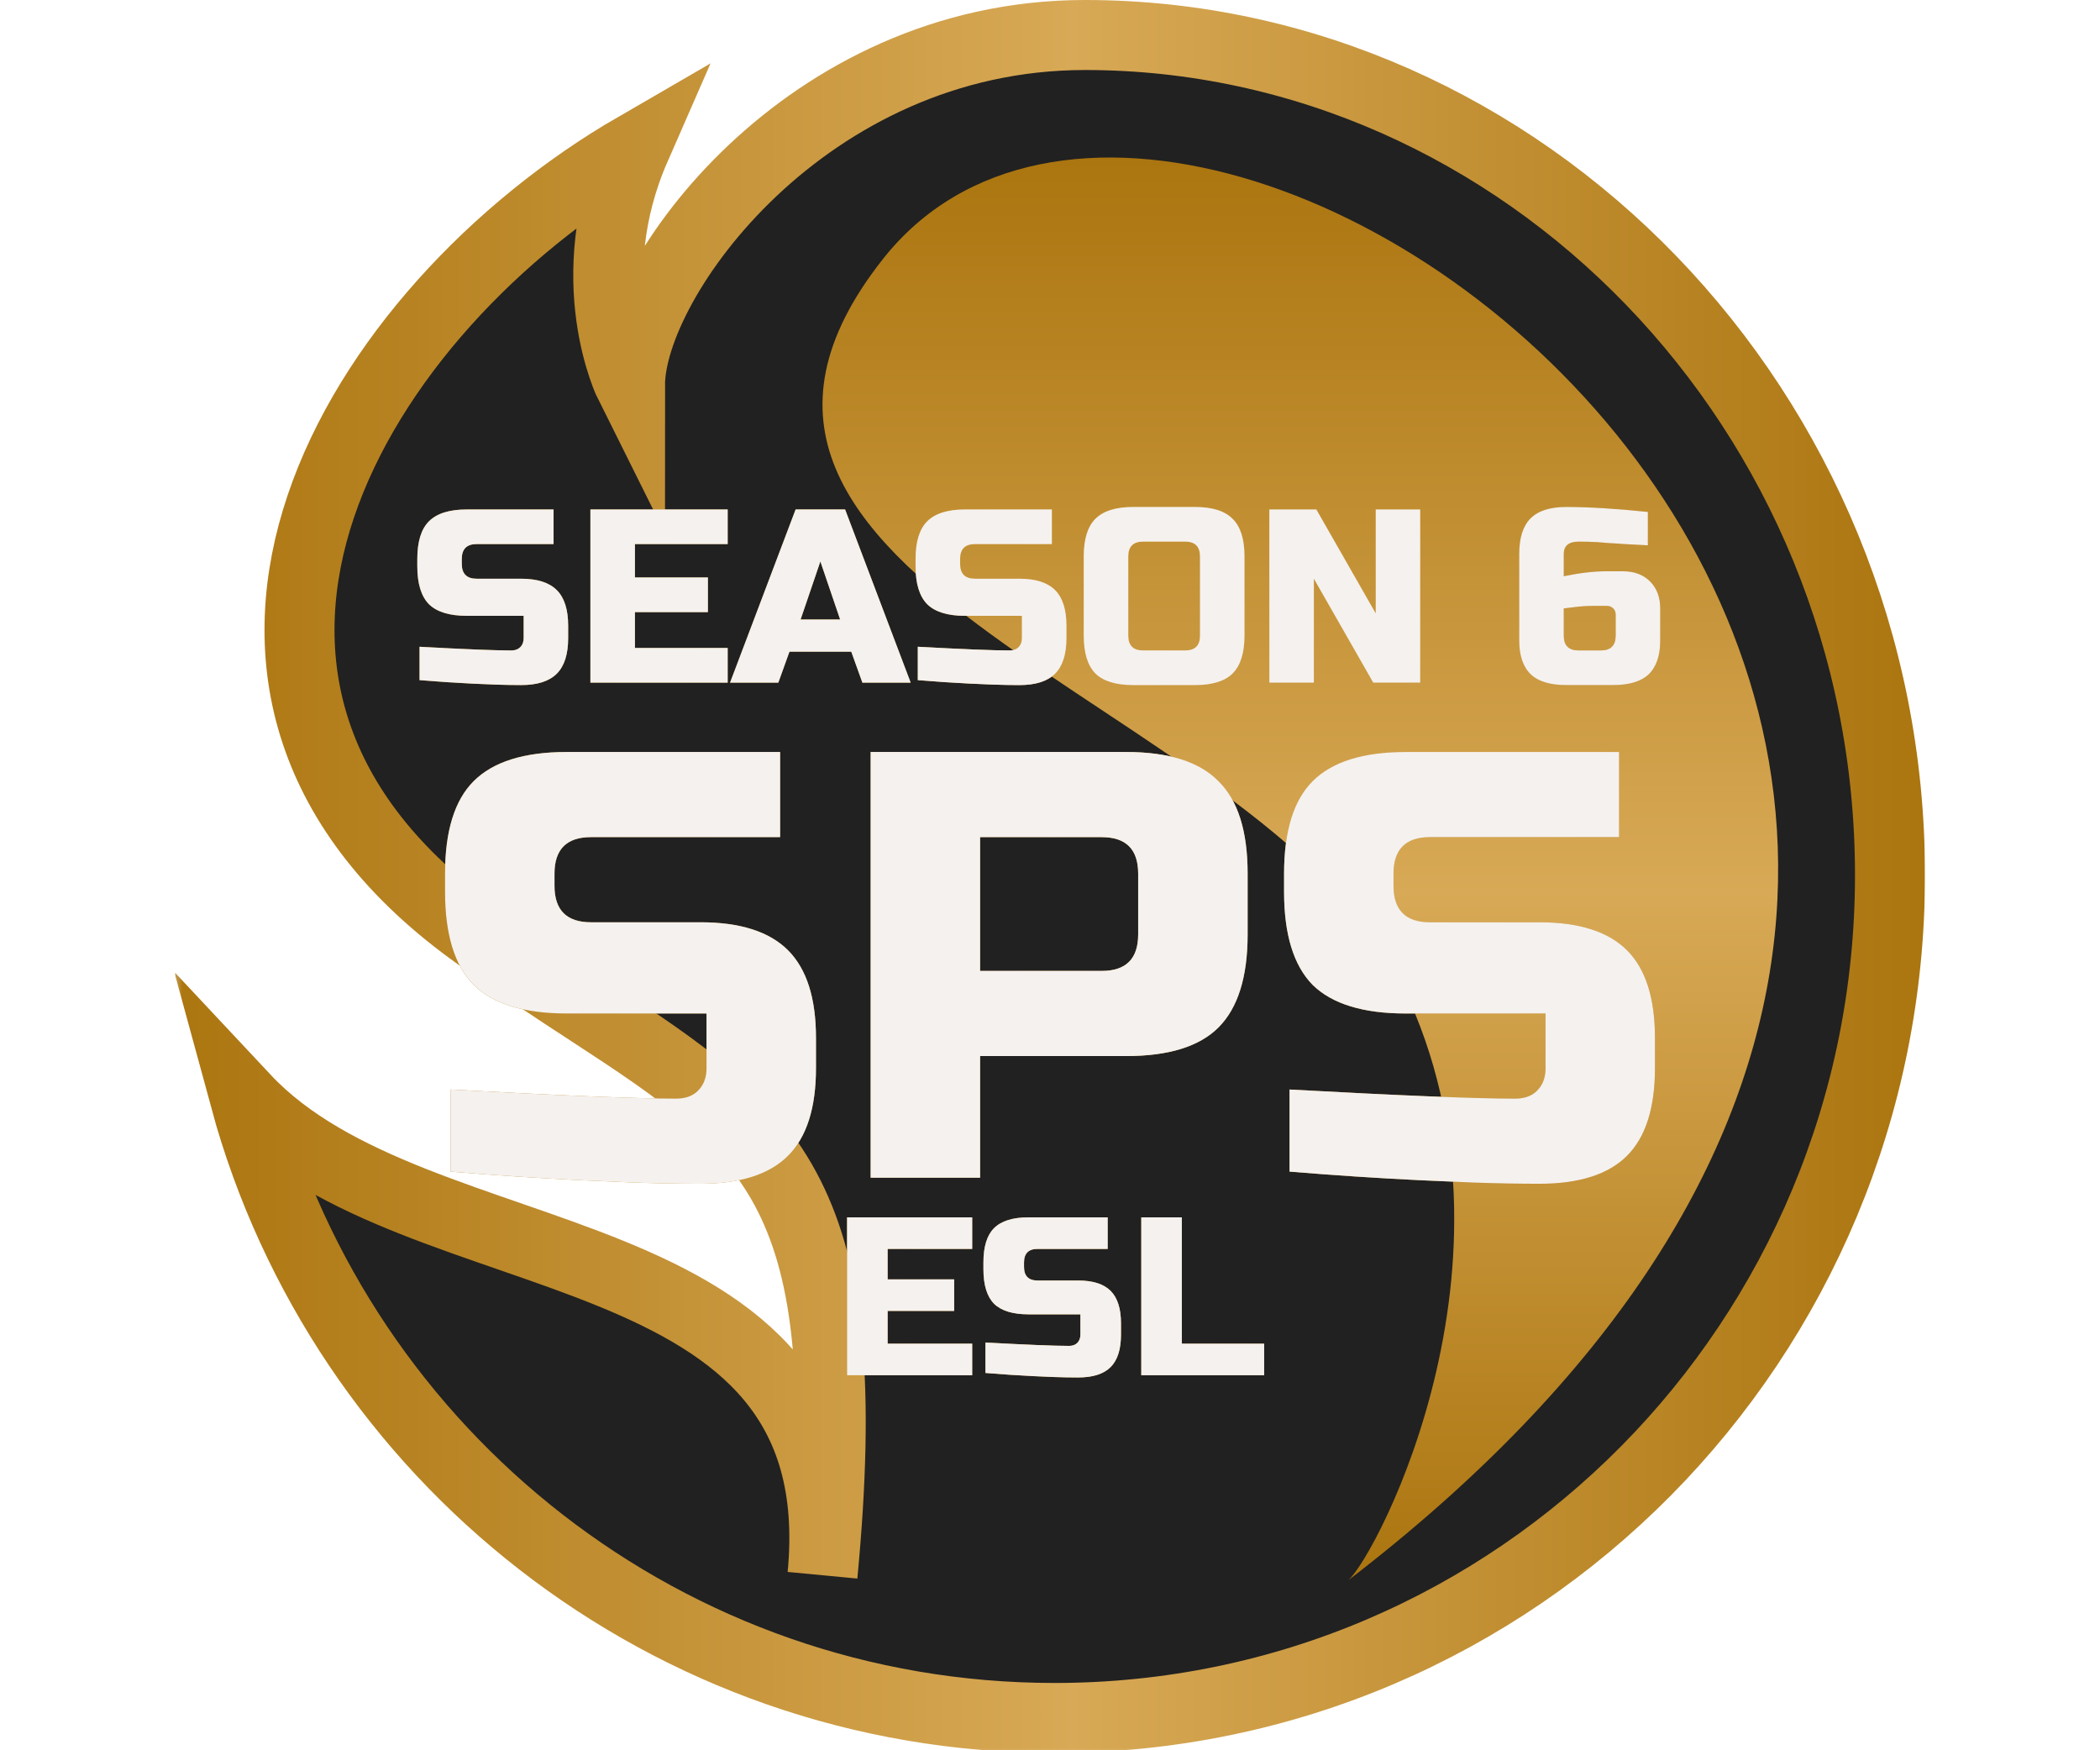 <svg width="84" height="70" viewBox="0 0 84 70" fill="none" xmlns="http://www.w3.org/2000/svg">
<g id="sps6">
<g id="SPS-ESL" clip-path="url(#clip0_114_4594)">
<g id="Subtract">
<mask id="path-1-outside-1_114_4594" maskUnits="userSpaceOnUse" x="6.8" y="-0.6" width="71" height="71" fill="black">
<rect fill="white" x="6.8" y="-0.6" width="71" height="71"/>
<path d="M25.2 15.4C25.2 15.4 23.1 11.2 25.426 5.887C14.243 12.36 5.23 27.259 18.83 37.21C20.545 38.465 22.159 39.517 23.65 40.489C30.964 45.256 34.35 47.757 32.9 63C34.246 48.856 16.731 51.338 9.8 43.938C13.686 58.214 26.711 68.708 42.18 68.708C60.715 68.708 75.6 53.586 75.6 35C75.6 16.413 60.9 1.4 43.4 1.4C32.2 1.4 25.2 11.2 25.2 15.4Z"/>
</mask>
<path d="M25.2 15.4C25.2 15.4 23.1 11.2 25.426 5.887C14.243 12.36 5.23 27.259 18.83 37.21C20.545 38.465 22.159 39.517 23.65 40.489C30.964 45.256 34.35 47.757 32.9 63C34.246 48.856 16.731 51.338 9.8 43.938C13.686 58.214 26.711 68.708 42.18 68.708C60.715 68.708 75.6 53.586 75.6 35C75.6 16.413 60.9 1.4 43.4 1.4C32.2 1.4 25.2 11.2 25.2 15.4Z" fill="#212121"/>
<path d="M25.2 15.4C25.2 15.4 23.1 11.2 25.426 5.887C14.243 12.36 5.23 27.259 18.83 37.21C20.545 38.465 22.159 39.517 23.65 40.489C30.964 45.256 34.35 47.757 32.9 63C34.246 48.856 16.731 51.338 9.8 43.938C13.686 58.214 26.711 68.708 42.18 68.708C60.715 68.708 75.6 53.586 75.6 35C75.6 16.413 60.9 1.4 43.4 1.4C32.2 1.4 25.2 11.2 25.2 15.4Z" stroke="url(#paint0_linear_114_4594)" stroke-width="2.8" stroke-miterlimit="16" mask="url(#path-1-outside-1_114_4594)"/>
</g>
<path id="Vector 224" d="M53.926 63.204C53.91 63.217 53.896 63.228 53.883 63.237C53.897 63.226 53.911 63.215 53.926 63.204C55.066 62.233 61.526 49.964 55.896 39.006C50.191 27.901 25.105 23.293 35.318 10.358C48.29 -6.071 96.473 30.568 53.926 63.204Z" fill="url(#paint1_linear_114_4594)"/>
<g id="Group 156">
<g id="SPS" filter="url(#filter0_f_114_4594)">
<path d="M18.021 43.574C22.464 43.817 25.472 43.938 27.045 43.938C27.418 43.938 27.709 43.833 27.92 43.622C28.147 43.395 28.261 43.095 28.261 42.722V40.533H22.667C20.964 40.533 19.724 40.152 18.946 39.39C18.183 38.612 17.802 37.371 17.802 35.669V34.939C17.802 33.237 18.183 32.005 18.946 31.242C19.724 30.464 20.964 30.075 22.667 30.075H31.204V33.48H23.64C22.667 33.48 22.18 33.967 22.18 34.939V35.426C22.18 36.399 22.667 36.885 23.64 36.885H28.017C29.607 36.885 30.774 37.258 31.52 38.004C32.266 38.75 32.639 39.917 32.639 41.506V42.722C32.639 44.311 32.266 45.479 31.52 46.224C30.774 46.97 29.607 47.343 28.017 47.343C27.191 47.343 26.315 47.327 25.391 47.295L23.153 47.197C21.499 47.116 19.789 47.003 18.021 46.857V43.574ZM34.826 30.075H45.041C46.743 30.075 47.975 30.464 48.737 31.242C49.516 32.005 49.905 33.237 49.905 34.939V37.371C49.905 39.074 49.516 40.314 48.737 41.093C47.975 41.855 46.743 42.236 45.041 42.236H39.203V47.1H34.826V30.075ZM45.527 34.939C45.527 33.967 45.041 33.48 44.068 33.48H39.203V38.831H44.068C45.041 38.831 45.527 38.344 45.527 37.371V34.939ZM51.582 43.574C56.025 43.817 59.033 43.938 60.605 43.938C60.978 43.938 61.27 43.833 61.481 43.622C61.708 43.395 61.822 43.095 61.822 42.722V40.533H56.228C54.525 40.533 53.285 40.152 52.506 39.39C51.744 38.612 51.363 37.371 51.363 35.669V34.939C51.363 33.237 51.744 32.005 52.506 31.242C53.285 30.464 54.525 30.075 56.228 30.075H64.764V33.48H57.2C56.228 33.48 55.741 33.967 55.741 34.939V35.426C55.741 36.399 56.228 36.885 57.2 36.885H61.578C63.167 36.885 64.335 37.258 65.081 38.004C65.826 38.75 66.199 39.917 66.199 41.506V42.722C66.199 44.311 65.826 45.479 65.081 46.224C64.335 46.97 63.167 47.343 61.578 47.343C60.751 47.343 59.876 47.327 58.952 47.295L56.714 47.197C55.06 47.116 53.35 47.003 51.582 46.857V43.574Z" fill="url(#paint2_linear_114_4594)"/>
</g>
<path id="SPS_2" d="M18.021 43.574C22.464 43.817 25.472 43.938 27.045 43.938C27.418 43.938 27.709 43.833 27.92 43.622C28.147 43.395 28.261 43.095 28.261 42.722V40.533H22.667C20.964 40.533 19.724 40.152 18.946 39.39C18.183 38.612 17.802 37.371 17.802 35.669V34.939C17.802 33.237 18.183 32.005 18.946 31.242C19.724 30.464 20.964 30.075 22.667 30.075H31.204V33.48H23.64C22.667 33.48 22.18 33.967 22.18 34.939V35.426C22.18 36.399 22.667 36.885 23.64 36.885H28.017C29.607 36.885 30.774 37.258 31.52 38.004C32.266 38.75 32.639 39.917 32.639 41.506V42.722C32.639 44.311 32.266 45.479 31.52 46.224C30.774 46.97 29.607 47.343 28.017 47.343C27.191 47.343 26.315 47.327 25.391 47.295L23.153 47.197C21.499 47.116 19.789 47.003 18.021 46.857V43.574ZM34.826 30.075H45.041C46.743 30.075 47.975 30.464 48.737 31.242C49.516 32.005 49.905 33.237 49.905 34.939V37.371C49.905 39.074 49.516 40.314 48.737 41.093C47.975 41.855 46.743 42.236 45.041 42.236H39.203V47.1H34.826V30.075ZM45.527 34.939C45.527 33.967 45.041 33.48 44.068 33.48H39.203V38.831H44.068C45.041 38.831 45.527 38.344 45.527 37.371V34.939ZM51.582 43.574C56.025 43.817 59.033 43.938 60.605 43.938C60.978 43.938 61.27 43.833 61.481 43.622C61.708 43.395 61.822 43.095 61.822 42.722V40.533H56.228C54.525 40.533 53.285 40.152 52.506 39.39C51.744 38.612 51.363 37.371 51.363 35.669V34.939C51.363 33.237 51.744 32.005 52.506 31.242C53.285 30.464 54.525 30.075 56.228 30.075H64.764V33.48H57.2C56.228 33.48 55.741 33.967 55.741 34.939V35.426C55.741 36.399 56.228 36.885 57.2 36.885H61.578C63.167 36.885 64.335 37.258 65.081 38.004C65.826 38.75 66.199 39.917 66.199 41.506V42.722C66.199 44.311 65.826 45.479 65.081 46.224C64.335 46.97 63.167 47.343 61.578 47.343C60.751 47.343 59.876 47.327 58.952 47.295L56.714 47.197C55.06 47.116 53.35 47.003 51.582 46.857V43.574Z" fill="#F5F1EE"/>
</g>
<g id="Group 159">
<g id="SEASON 6" filter="url(#filter1_f_114_4594)">
<path d="M16.781 25.866C18.588 25.965 19.811 26.014 20.451 26.014C20.603 26.014 20.721 25.971 20.807 25.885C20.9 25.793 20.946 25.671 20.946 25.519V24.629H18.67C17.978 24.629 17.473 24.474 17.157 24.164C16.847 23.847 16.692 23.343 16.692 22.65V22.353C16.692 21.661 16.847 21.16 17.157 20.85C17.473 20.533 17.978 20.375 18.67 20.375H22.143V21.76H19.066C18.67 21.76 18.472 21.958 18.472 22.353V22.551C18.472 22.947 18.67 23.145 19.066 23.145H20.847C21.493 23.145 21.968 23.297 22.271 23.6C22.575 23.903 22.727 24.378 22.727 25.025V25.519C22.727 26.166 22.575 26.64 22.271 26.944C21.968 27.247 21.493 27.399 20.847 27.399C20.51 27.399 20.154 27.392 19.778 27.379L18.868 27.34C18.195 27.307 17.5 27.261 16.781 27.201V25.866ZM29.107 27.3H23.616V20.375H29.107V21.76H25.397V23.095H28.316V24.48H25.397V25.915H29.107V27.3ZM31.133 27.3H29.203L31.825 20.375H33.804L36.426 27.3H34.496L34.051 26.063H31.578L31.133 27.3ZM32.023 24.777H33.606L32.815 22.452L32.023 24.777ZM36.712 25.866C38.519 25.965 39.743 26.014 40.383 26.014C40.534 26.014 40.653 25.971 40.739 25.885C40.831 25.793 40.877 25.671 40.877 25.519V24.629H38.602C37.909 24.629 37.405 24.474 37.088 24.164C36.778 23.847 36.623 23.343 36.623 22.65V22.353C36.623 21.661 36.778 21.16 37.088 20.85C37.405 20.533 37.909 20.375 38.602 20.375H42.074V21.76H38.998C38.602 21.76 38.404 21.958 38.404 22.353V22.551C38.404 22.947 38.602 23.145 38.998 23.145H40.778C41.425 23.145 41.9 23.297 42.203 23.6C42.506 23.903 42.658 24.378 42.658 25.025V25.519C42.658 26.166 42.506 26.64 42.203 26.944C41.9 27.247 41.425 27.399 40.778 27.399C40.442 27.399 40.086 27.392 39.71 27.379L38.8 27.34C38.127 27.307 37.431 27.261 36.712 27.201V25.866ZM48 22.255C48 21.859 47.802 21.661 47.406 21.661H45.724C45.328 21.661 45.131 21.859 45.131 22.255V25.42C45.131 25.816 45.328 26.014 45.724 26.014H47.406C47.802 26.014 48 25.816 48 25.42V22.255ZM49.78 25.42C49.78 26.113 49.622 26.617 49.306 26.934C48.995 27.244 48.494 27.399 47.802 27.399H45.328C44.636 27.399 44.131 27.244 43.815 26.934C43.505 26.617 43.35 26.113 43.35 25.42V22.255C43.35 21.562 43.505 21.061 43.815 20.751C44.131 20.434 44.636 20.276 45.328 20.276H47.802C48.494 20.276 48.995 20.434 49.306 20.751C49.622 21.061 49.78 21.562 49.78 22.255V25.42ZM56.809 27.3H54.929L52.555 23.145V27.3H50.774V20.375H52.654L55.029 24.53V20.375H56.809V27.3ZM62.649 20.276C63.553 20.276 64.641 20.342 65.914 20.474V21.809C65.551 21.79 65.241 21.773 64.984 21.76C64.733 21.74 64.525 21.727 64.361 21.72C64.202 21.707 64.044 21.694 63.886 21.681C63.622 21.668 63.378 21.661 63.154 21.661C62.751 21.661 62.55 21.826 62.55 22.155V23.046C63.19 22.914 63.751 22.848 64.232 22.848H64.924C65.373 22.848 65.732 22.983 66.003 23.254C66.273 23.524 66.409 23.884 66.409 24.332V25.618C66.409 26.218 66.257 26.667 65.953 26.964C65.65 27.254 65.175 27.399 64.529 27.399H62.649C62.003 27.399 61.528 27.254 61.224 26.964C60.921 26.667 60.769 26.218 60.769 25.618V22.155C60.769 21.509 60.921 21.034 61.224 20.731C61.528 20.427 62.003 20.276 62.649 20.276ZM63.737 24.233C63.487 24.233 63.256 24.246 63.045 24.273C62.84 24.299 62.675 24.319 62.55 24.332V25.42C62.55 25.816 62.748 26.014 63.144 26.014H64.034C64.43 26.014 64.628 25.816 64.628 25.42V24.579C64.628 24.48 64.595 24.398 64.529 24.332C64.463 24.266 64.38 24.233 64.281 24.233H63.737Z" fill="url(#paint3_linear_114_4594)"/>
</g>
<path id="SEASON 6_2" d="M16.781 25.866C18.588 25.965 19.811 26.014 20.451 26.014C20.603 26.014 20.721 25.971 20.807 25.885C20.9 25.793 20.946 25.671 20.946 25.519V24.629H18.67C17.978 24.629 17.473 24.474 17.157 24.164C16.847 23.847 16.692 23.343 16.692 22.65V22.353C16.692 21.661 16.847 21.16 17.157 20.85C17.473 20.533 17.978 20.375 18.67 20.375H22.143V21.76H19.066C18.67 21.76 18.472 21.958 18.472 22.353V22.551C18.472 22.947 18.67 23.145 19.066 23.145H20.847C21.493 23.145 21.968 23.297 22.271 23.6C22.575 23.903 22.727 24.378 22.727 25.025V25.519C22.727 26.166 22.575 26.64 22.271 26.944C21.968 27.247 21.493 27.399 20.847 27.399C20.51 27.399 20.154 27.392 19.778 27.379L18.868 27.34C18.195 27.307 17.5 27.261 16.781 27.201V25.866ZM29.107 27.3H23.616V20.375H29.107V21.76H25.397V23.095H28.316V24.48H25.397V25.915H29.107V27.3ZM31.133 27.3H29.203L31.825 20.375H33.804L36.426 27.3H34.496L34.051 26.063H31.578L31.133 27.3ZM32.023 24.777H33.606L32.815 22.452L32.023 24.777ZM36.712 25.866C38.519 25.965 39.743 26.014 40.383 26.014C40.534 26.014 40.653 25.971 40.739 25.885C40.831 25.793 40.877 25.671 40.877 25.519V24.629H38.602C37.909 24.629 37.405 24.474 37.088 24.164C36.778 23.847 36.623 23.343 36.623 22.65V22.353C36.623 21.661 36.778 21.16 37.088 20.85C37.405 20.533 37.909 20.375 38.602 20.375H42.074V21.76H38.998C38.602 21.76 38.404 21.958 38.404 22.353V22.551C38.404 22.947 38.602 23.145 38.998 23.145H40.778C41.425 23.145 41.9 23.297 42.203 23.6C42.506 23.903 42.658 24.378 42.658 25.025V25.519C42.658 26.166 42.506 26.64 42.203 26.944C41.9 27.247 41.425 27.399 40.778 27.399C40.442 27.399 40.086 27.392 39.71 27.379L38.8 27.34C38.127 27.307 37.431 27.261 36.712 27.201V25.866ZM48 22.255C48 21.859 47.802 21.661 47.406 21.661H45.724C45.328 21.661 45.131 21.859 45.131 22.255V25.42C45.131 25.816 45.328 26.014 45.724 26.014H47.406C47.802 26.014 48 25.816 48 25.42V22.255ZM49.78 25.42C49.78 26.113 49.622 26.617 49.306 26.934C48.995 27.244 48.494 27.399 47.802 27.399H45.328C44.636 27.399 44.131 27.244 43.815 26.934C43.505 26.617 43.35 26.113 43.35 25.42V22.255C43.35 21.562 43.505 21.061 43.815 20.751C44.131 20.434 44.636 20.276 45.328 20.276H47.802C48.494 20.276 48.995 20.434 49.306 20.751C49.622 21.061 49.78 21.562 49.78 22.255V25.42ZM56.809 27.3H54.929L52.555 23.145V27.3H50.774V20.375H52.654L55.029 24.53V20.375H56.809V27.3ZM62.649 20.276C63.553 20.276 64.641 20.342 65.914 20.474V21.809C65.551 21.79 65.241 21.773 64.984 21.76C64.733 21.74 64.525 21.727 64.361 21.72C64.202 21.707 64.044 21.694 63.886 21.681C63.622 21.668 63.378 21.661 63.154 21.661C62.751 21.661 62.55 21.826 62.55 22.155V23.046C63.19 22.914 63.751 22.848 64.232 22.848H64.924C65.373 22.848 65.732 22.983 66.003 23.254C66.273 23.524 66.409 23.884 66.409 24.332V25.618C66.409 26.218 66.257 26.667 65.953 26.964C65.65 27.254 65.175 27.399 64.529 27.399H62.649C62.003 27.399 61.528 27.254 61.224 26.964C60.921 26.667 60.769 26.218 60.769 25.618V22.155C60.769 21.509 60.921 21.034 61.224 20.731C61.528 20.427 62.003 20.276 62.649 20.276ZM63.737 24.233C63.487 24.233 63.256 24.246 63.045 24.273C62.84 24.299 62.675 24.319 62.55 24.332V25.42C62.55 25.816 62.748 26.014 63.144 26.014H64.034C64.43 26.014 64.628 25.816 64.628 25.42V24.579C64.628 24.48 64.595 24.398 64.529 24.332C64.463 24.266 64.38 24.233 64.281 24.233H63.737Z" fill="#F5F1EE"/>
</g>
<g id="Group 160">
<g id="ESL" filter="url(#filter2_f_114_4594)">
<path d="M38.888 55H33.882V48.686H38.888V49.949H35.506V51.166H38.167V52.429H35.506V53.737H38.888V55ZM39.418 53.692C41.066 53.782 42.182 53.827 42.765 53.827C42.903 53.827 43.011 53.788 43.09 53.71C43.174 53.626 43.216 53.515 43.216 53.376V52.565H41.141C40.51 52.565 40.05 52.423 39.761 52.141C39.479 51.852 39.337 51.392 39.337 50.76V50.49C39.337 49.858 39.479 49.401 39.761 49.119C40.05 48.83 40.51 48.686 41.141 48.686H44.307V49.949H41.502C41.141 49.949 40.961 50.129 40.961 50.49V50.67C40.961 51.031 41.141 51.212 41.502 51.212H43.126C43.715 51.212 44.148 51.35 44.425 51.626C44.701 51.903 44.84 52.336 44.84 52.925V53.376C44.84 53.966 44.701 54.399 44.425 54.675C44.148 54.952 43.715 55.09 43.126 55.09C42.819 55.09 42.494 55.084 42.152 55.072L41.322 55.036C40.708 55.006 40.074 54.964 39.418 54.91V53.692ZM47.274 53.737H50.567V55H45.651V48.686H47.274V53.737Z" fill="url(#paint4_linear_114_4594)"/>
</g>
<path id="ESL_2" d="M38.888 55H33.882V48.686H38.888V49.949H35.506V51.166H38.167V52.429H35.506V53.737H38.888V55ZM39.418 53.692C41.066 53.782 42.182 53.827 42.765 53.827C42.903 53.827 43.011 53.788 43.09 53.71C43.174 53.626 43.216 53.515 43.216 53.376V52.565H41.141C40.51 52.565 40.05 52.423 39.761 52.141C39.479 51.852 39.337 51.392 39.337 50.76V50.49C39.337 49.858 39.479 49.401 39.761 49.119C40.05 48.83 40.51 48.686 41.141 48.686H44.307V49.949H41.502C41.141 49.949 40.961 50.129 40.961 50.49V50.67C40.961 51.031 41.141 51.212 41.502 51.212H43.126C43.715 51.212 44.148 51.35 44.425 51.626C44.701 51.903 44.84 52.336 44.84 52.925V53.376C44.84 53.966 44.701 54.399 44.425 54.675C44.148 54.952 43.715 55.09 43.126 55.09C42.819 55.09 42.494 55.084 42.152 55.072L41.322 55.036C40.708 55.006 40.074 54.964 39.418 54.91V53.692ZM47.274 53.737H50.567V55H45.651V48.686H47.274V53.737Z" fill="#F5F1EE"/>
</g>
</g>
</g>
<defs>
<filter id="filter0_f_114_4594" x="14.253" y="26.526" width="55.496" height="24.367" filterUnits="userSpaceOnUse" color-interpolation-filters="sRGB">
<feFlood flood-opacity="0" result="BackgroundImageFix"/>
<feBlend mode="normal" in="SourceGraphic" in2="BackgroundImageFix" result="shape"/>
<feGaussianBlur stdDeviation="1.775" result="effect1_foregroundBlur_114_4594"/>
</filter>
<filter id="filter1_f_114_4594" x="15.248" y="18.832" width="52.604" height="10.011" filterUnits="userSpaceOnUse" color-interpolation-filters="sRGB">
<feFlood flood-opacity="0" result="BackgroundImageFix"/>
<feBlend mode="normal" in="SourceGraphic" in2="BackgroundImageFix" result="shape"/>
<feGaussianBlur stdDeviation="0.722" result="effect1_foregroundBlur_114_4594"/>
</filter>
<filter id="filter2_f_114_4594" x="28.882" y="43.686" width="26.685" height="16.404" filterUnits="userSpaceOnUse" color-interpolation-filters="sRGB">
<feFlood flood-opacity="0" result="BackgroundImageFix"/>
<feBlend mode="normal" in="SourceGraphic" in2="BackgroundImageFix" result="shape"/>
<feGaussianBlur stdDeviation="2.5" result="effect1_foregroundBlur_114_4594"/>
</filter>
<linearGradient id="paint0_linear_114_4594" x1="6.724" y1="35.054" x2="76.804" y2="35.054" gradientUnits="userSpaceOnUse">
<stop stop-color="#AB750F"/>
<stop offset="0.516" stop-color="#D8A956"/>
<stop offset="1" stop-color="#AB750F"/>
</linearGradient>
<linearGradient id="paint1_linear_114_4594" x1="52.013" y1="6.3" x2="52.013" y2="63.237" gradientUnits="userSpaceOnUse">
<stop stop-color="#AB750F"/>
<stop offset="0.516" stop-color="#D8A956"/>
<stop offset="1" stop-color="#AB750F"/>
</linearGradient>
<linearGradient id="paint2_linear_114_4594" x1="14.663" y1="38.6" x2="67.915" y2="38.6" gradientUnits="userSpaceOnUse">
<stop stop-color="#AB750F"/>
<stop offset="0.516" stop-color="#D8A956"/>
<stop offset="1" stop-color="#AB750F"/>
</linearGradient>
<linearGradient id="paint3_linear_114_4594" x1="13.616" y1="23.8" x2="67.933" y2="23.8" gradientUnits="userSpaceOnUse">
<stop stop-color="#AB750F"/>
<stop offset="0.516" stop-color="#D8A956"/>
<stop offset="1" stop-color="#AB750F"/>
</linearGradient>
<linearGradient id="paint4_linear_114_4594" x1="32.158" y1="52" x2="51.329" y2="52" gradientUnits="userSpaceOnUse">
<stop stop-color="#AB750F"/>
<stop offset="0.516" stop-color="#D8A956"/>
<stop offset="1" stop-color="#AB750F"/>
</linearGradient>
<clipPath id="clip0_114_4594">
<rect width="70" height="70" fill="white" transform="translate(7)"/>
</clipPath>
</defs>
</svg>
